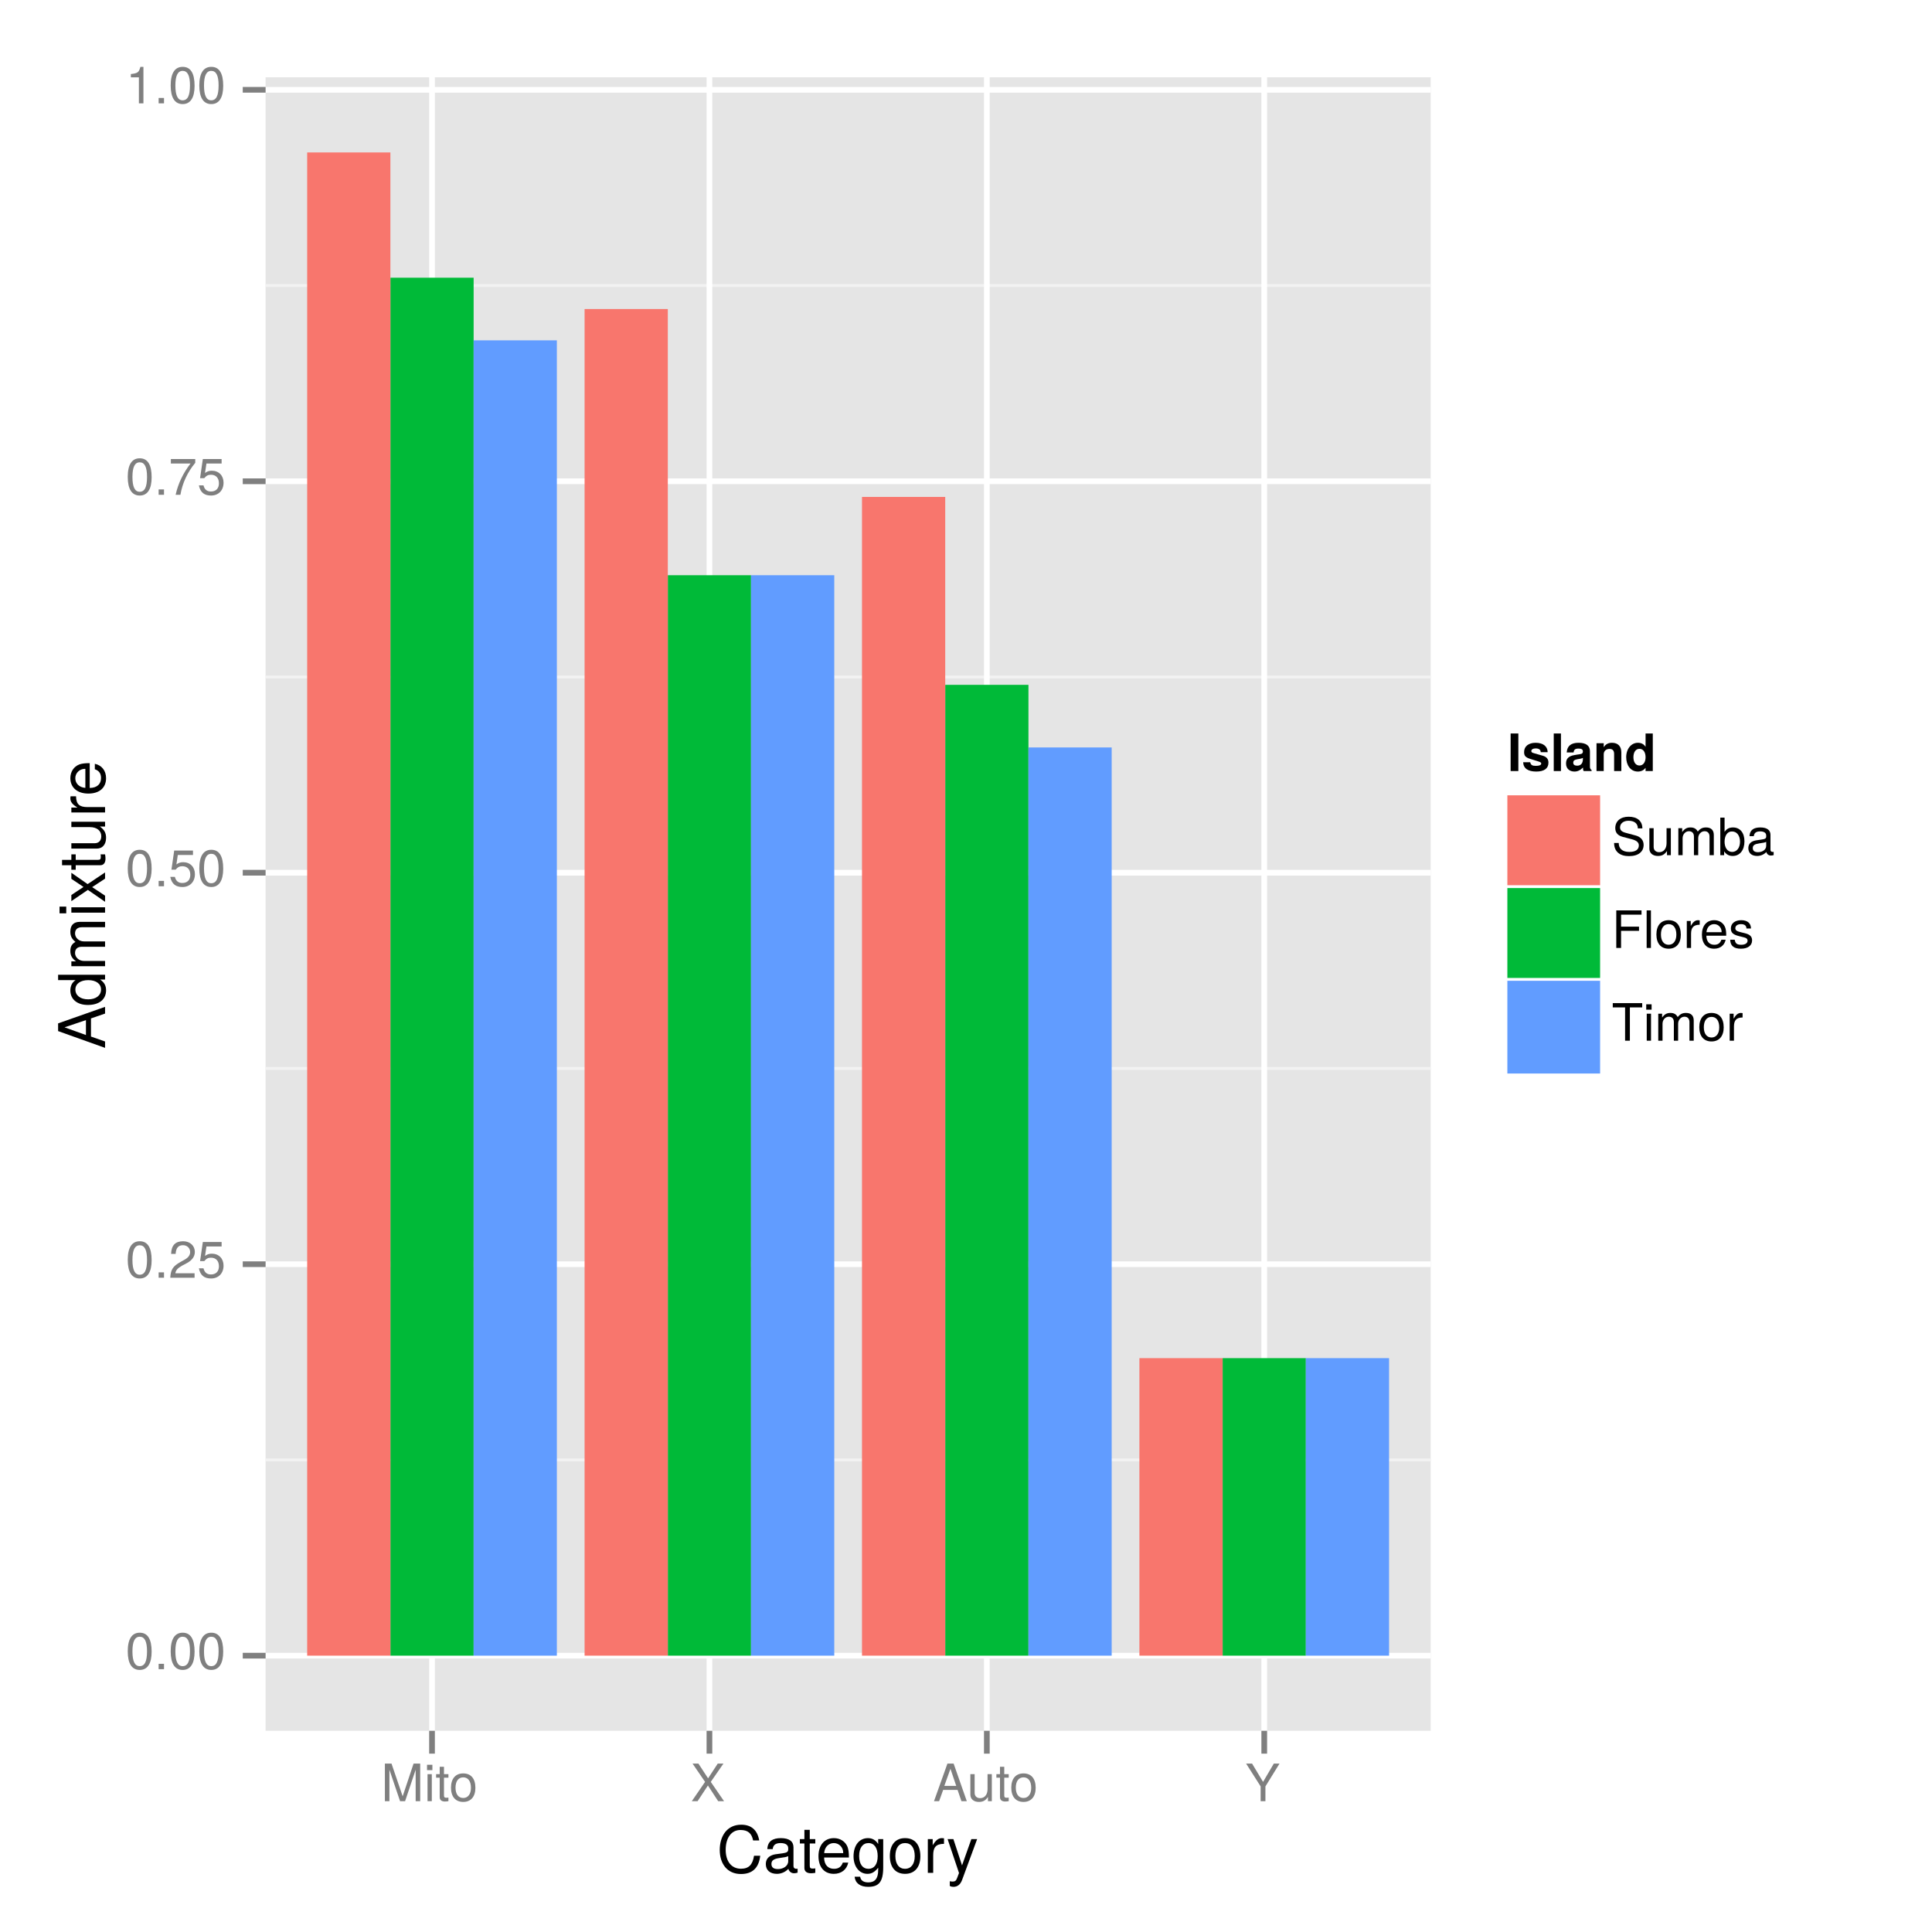 <?xml version="1.0" encoding="UTF-8"?>
<svg xmlns="http://www.w3.org/2000/svg" xmlns:xlink="http://www.w3.org/1999/xlink" width="360pt" height="360pt" viewBox="0 0 360 360" version="1.1">
<defs>
<g>
<symbol overflow="visible" id="glyph0-0">
<path style="stroke:none;" d=""/>
</symbol>
<symbol overflow="visible" id="glyph0-1">
<path style="stroke:none;" d="M 4.859 -3.266 C 4.859 -5.625 4.109 -6.797 2.641 -6.797 C 1.172 -6.797 0.406 -5.609 0.406 -3.328 C 0.406 -1.031 1.188 0.141 2.641 0.141 C 4.078 0.141 4.859 -1.031 4.859 -3.266 Z M 4 -3.344 C 4 -1.422 3.562 -0.562 2.625 -0.562 C 1.734 -0.562 1.281 -1.453 1.281 -3.312 C 1.281 -5.188 1.734 -6.047 2.641 -6.047 C 3.547 -6.047 4 -5.172 4 -3.344 Z M 4 -3.344 "/>
</symbol>
<symbol overflow="visible" id="glyph0-2">
<path style="stroke:none;" d="M 1.828 0 L 1.828 -1 L 0.828 -1 L 0.828 0 Z M 1.828 0 "/>
</symbol>
<symbol overflow="visible" id="glyph0-3">
<path style="stroke:none;" d="M 4.906 -4.812 C 4.906 -5.953 4.016 -6.797 2.719 -6.797 C 1.328 -6.797 0.531 -6.094 0.484 -4.438 L 1.328 -4.438 C 1.391 -5.578 1.859 -6.062 2.703 -6.062 C 3.469 -6.062 4.031 -5.516 4.031 -4.781 C 4.031 -4.25 3.719 -3.797 3.125 -3.438 L 2.234 -2.938 C 0.812 -2.141 0.406 -1.5 0.328 0 L 4.859 0 L 4.859 -0.828 L 1.281 -0.828 C 1.359 -1.391 1.672 -1.75 2.5 -2.234 L 3.469 -2.75 C 4.406 -3.266 4.906 -3.969 4.906 -4.812 Z M 4.906 -4.812 "/>
</symbol>
<symbol overflow="visible" id="glyph0-4">
<path style="stroke:none;" d="M 4.922 -2.25 C 4.922 -3.594 4.031 -4.484 2.719 -4.484 C 2.25 -4.484 1.859 -4.359 1.469 -4.062 L 1.734 -5.828 L 4.562 -5.828 L 4.562 -6.656 L 1.062 -6.656 L 0.547 -3.094 L 1.328 -3.094 C 1.719 -3.562 2.047 -3.734 2.578 -3.734 C 3.484 -3.734 4.062 -3.141 4.062 -2.141 C 4.062 -1.156 3.484 -0.609 2.578 -0.609 C 1.828 -0.609 1.375 -0.984 1.188 -1.75 L 0.328 -1.75 C 0.609 -0.391 1.375 0.141 2.594 0.141 C 3.969 0.141 4.922 -0.812 4.922 -2.25 Z M 4.922 -2.25 "/>
</symbol>
<symbol overflow="visible" id="glyph0-5">
<path style="stroke:none;" d="M 4.984 -5.953 L 4.984 -6.656 L 0.438 -6.656 L 0.438 -5.828 L 4.109 -5.828 C 2.766 -4.109 1.797 -2.125 1.328 0 L 2.219 0 C 2.594 -2.203 3.562 -4.25 4.984 -5.953 Z M 4.984 -5.953 "/>
</symbol>
<symbol overflow="visible" id="glyph0-6">
<path style="stroke:none;" d="M 3.328 0 L 3.328 -6.797 L 2.766 -6.797 C 2.469 -5.75 2.281 -5.609 0.984 -5.453 L 0.984 -4.844 L 2.484 -4.844 L 2.484 0 Z M 3.328 0 "/>
</symbol>
<symbol overflow="visible" id="glyph0-7">
<path style="stroke:none;" d="M 7.297 0 L 7.297 -7 L 6.062 -7 L 4.031 -0.906 L 1.953 -7 L 0.719 -7 L 0.719 0 L 1.562 0 L 1.562 -5.859 L 3.547 0 L 4.484 0 L 6.453 -5.859 L 6.453 0 Z M 7.297 0 "/>
</symbol>
<symbol overflow="visible" id="glyph0-8">
<path style="stroke:none;" d="M 1.469 0 L 1.469 -5.031 L 0.672 -5.031 L 0.672 0 Z M 1.578 -5.781 L 1.578 -6.781 L 0.578 -6.781 L 0.578 -5.781 Z M 1.578 -5.781 "/>
</symbol>
<symbol overflow="visible" id="glyph0-9">
<path style="stroke:none;" d="M 2.438 0 L 2.438 -0.672 C 2.328 -0.641 2.203 -0.641 2.047 -0.641 C 1.703 -0.641 1.609 -0.734 1.609 -1.078 L 1.609 -4.375 L 2.438 -4.375 L 2.438 -5.031 L 1.609 -5.031 L 1.609 -6.406 L 0.812 -6.406 L 0.812 -5.031 L 0.141 -5.031 L 0.141 -4.375 L 0.812 -4.375 L 0.812 -0.734 C 0.812 -0.219 1.156 0.062 1.781 0.062 C 1.969 0.062 2.172 0.047 2.438 0 Z M 2.438 0 "/>
</symbol>
<symbol overflow="visible" id="glyph0-10">
<path style="stroke:none;" d="M 4.891 -2.469 C 4.891 -4.219 4.062 -5.172 2.609 -5.172 C 1.203 -5.172 0.344 -4.203 0.344 -2.516 C 0.344 -0.828 1.188 0.141 2.625 0.141 C 4.031 0.141 4.891 -0.828 4.891 -2.469 Z M 4.062 -2.484 C 4.062 -1.312 3.5 -0.594 2.625 -0.594 C 1.734 -0.594 1.188 -1.297 1.188 -2.516 C 1.188 -3.719 1.734 -4.438 2.625 -4.438 C 3.516 -4.438 4.062 -3.734 4.062 -2.484 Z M 4.062 -2.484 "/>
</symbol>
<symbol overflow="visible" id="glyph0-11">
<path style="stroke:none;" d="M 6.219 0 L 3.75 -3.594 L 6.109 -7 L 5.047 -7 L 3.25 -4.25 L 1.453 -7 L 0.359 -7 L 2.688 -3.594 L 0.219 0 L 1.297 0 L 3.219 -2.922 L 5.125 0 Z M 6.219 0 "/>
</symbol>
<symbol overflow="visible" id="glyph0-12">
<path style="stroke:none;" d="M 6.266 0 L 3.812 -7 L 2.656 -7 L 0.156 0 L 1.109 0 L 1.859 -2.094 L 4.547 -2.094 L 5.266 0 Z M 4.297 -2.844 L 2.078 -2.844 L 3.219 -6.031 Z M 4.297 -2.844 "/>
</symbol>
<symbol overflow="visible" id="glyph0-13">
<path style="stroke:none;" d="M 4.625 0 L 4.625 -5.031 L 3.828 -5.031 L 3.828 -2.25 C 3.828 -1.234 3.297 -0.562 2.453 -0.562 C 1.828 -0.562 1.422 -0.938 1.422 -1.547 L 1.422 -5.031 L 0.625 -5.031 L 0.625 -1.234 C 0.625 -0.391 1.25 0.141 2.219 0.141 C 2.969 0.141 3.438 -0.109 3.906 -0.781 L 3.906 0 Z M 4.625 0 "/>
</symbol>
<symbol overflow="visible" id="glyph0-14">
<path style="stroke:none;" d="M 6.344 -7 L 5.281 -7 L 3.281 -3.594 L 1.234 -7 L 0.125 -7 L 2.828 -2.75 L 2.828 0 L 3.719 0 L 3.719 -2.75 Z M 6.344 -7 "/>
</symbol>
<symbol overflow="visible" id="glyph0-15">
<path style="stroke:none;" d="M 5.953 -1.922 C 5.953 -2.781 5.422 -3.422 4.469 -3.672 L 2.719 -4.141 C 1.875 -4.359 1.562 -4.641 1.562 -5.188 C 1.562 -5.891 2.188 -6.422 3.125 -6.422 C 4.234 -6.422 4.875 -5.906 4.875 -5 L 5.719 -5 C 5.719 -6.375 4.766 -7.172 3.156 -7.172 C 1.625 -7.172 0.672 -6.328 0.672 -5.062 C 0.672 -4.203 1.125 -3.672 2.047 -3.422 L 3.781 -2.969 C 4.656 -2.734 5.062 -2.375 5.062 -1.828 C 5.062 -1.062 4.484 -0.609 3.281 -0.609 C 1.953 -0.609 1.312 -1.281 1.312 -2.281 L 0.453 -2.281 C 0.453 -0.625 1.578 0.172 3.219 0.172 C 5 0.172 5.953 -0.672 5.953 -1.922 Z M 5.953 -1.922 "/>
</symbol>
<symbol overflow="visible" id="glyph0-16">
<path style="stroke:none;" d="M 7.297 0 L 7.297 -3.766 C 7.297 -4.672 6.797 -5.172 5.859 -5.172 C 5.188 -5.172 4.781 -4.969 4.312 -4.406 C 4.016 -4.938 3.609 -5.172 2.953 -5.172 C 2.281 -5.172 1.844 -4.922 1.406 -4.312 L 1.406 -5.031 L 0.688 -5.031 L 0.688 0 L 1.484 0 L 1.484 -3.156 C 1.484 -3.891 2 -4.469 2.656 -4.469 C 3.25 -4.469 3.594 -4.109 3.594 -3.469 L 3.594 0 L 4.391 0 L 4.391 -3.156 C 4.391 -3.891 4.922 -4.469 5.578 -4.469 C 6.156 -4.469 6.5 -4.094 6.5 -3.469 L 6.5 0 Z M 7.297 0 "/>
</symbol>
<symbol overflow="visible" id="glyph0-17">
<path style="stroke:none;" d="M 5.016 -2.578 C 5.016 -4.203 4.188 -5.172 2.875 -5.172 C 2.172 -5.172 1.688 -4.906 1.312 -4.344 L 1.312 -7 L 0.516 -7 L 0.516 0 L 1.234 0 L 1.234 -0.719 C 1.625 -0.141 2.125 0.141 2.828 0.141 C 4.156 0.141 5.016 -0.938 5.016 -2.578 Z M 4.188 -2.516 C 4.188 -1.375 3.594 -0.609 2.719 -0.609 C 1.875 -0.609 1.312 -1.375 1.312 -2.516 C 1.312 -3.688 1.875 -4.469 2.719 -4.422 C 3.609 -4.422 4.188 -3.641 4.188 -2.516 Z M 4.188 -2.516 "/>
</symbol>
<symbol overflow="visible" id="glyph0-18">
<path style="stroke:none;" d="M 5.125 -0.016 L 5.125 -0.625 C 5.047 -0.609 5.016 -0.609 4.953 -0.609 C 4.688 -0.609 4.531 -0.75 4.531 -1 L 4.531 -3.797 C 4.531 -4.688 3.875 -5.172 2.641 -5.172 C 1.422 -5.172 0.672 -4.703 0.625 -3.547 L 1.422 -3.547 C 1.5 -4.156 1.859 -4.438 2.609 -4.438 C 3.328 -4.438 3.734 -4.156 3.734 -3.688 L 3.734 -3.469 C 3.734 -3.141 3.531 -3 2.891 -2.922 C 1.766 -2.766 1.594 -2.734 1.281 -2.609 C 0.703 -2.375 0.406 -1.922 0.406 -1.312 C 0.406 -0.391 1.031 0.141 2.047 0.141 C 2.703 0.141 3.312 -0.125 3.766 -0.594 C 3.844 -0.219 4.188 0.062 4.578 0.062 C 4.75 0.062 4.875 0.047 5.125 -0.016 Z M 3.734 -1.734 C 3.734 -1.016 3 -0.562 2.219 -0.562 C 1.609 -0.562 1.234 -0.781 1.234 -1.328 C 1.234 -1.859 1.594 -2.078 2.453 -2.203 C 3.297 -2.328 3.469 -2.359 3.734 -2.484 Z M 3.734 -1.734 "/>
</symbol>
<symbol overflow="visible" id="glyph0-19">
<path style="stroke:none;" d="M 5.562 -6.203 L 5.562 -7 L 0.859 -7 L 0.859 0 L 1.75 0 L 1.75 -3.188 L 5.094 -3.188 L 5.094 -3.969 L 1.75 -3.969 L 1.75 -6.203 Z M 5.562 -6.203 "/>
</symbol>
<symbol overflow="visible" id="glyph0-20">
<path style="stroke:none;" d="M 1.453 0 L 1.453 -7 L 0.656 -7 L 0.656 0 Z M 1.453 0 "/>
</symbol>
<symbol overflow="visible" id="glyph0-21">
<path style="stroke:none;" d="M 3.078 -4.328 L 3.078 -5.141 C 2.938 -5.156 2.875 -5.172 2.766 -5.172 C 2.25 -5.172 1.859 -4.859 1.406 -4.109 L 1.406 -5.031 L 0.672 -5.031 L 0.672 0 L 1.469 0 L 1.469 -2.609 C 1.469 -3.734 1.844 -4.312 3.078 -4.328 Z M 3.078 -4.328 "/>
</symbol>
<symbol overflow="visible" id="glyph0-22">
<path style="stroke:none;" d="M 4.922 -2.281 C 4.922 -3.016 4.859 -3.469 4.719 -3.844 C 4.391 -4.672 3.625 -5.172 2.688 -5.172 C 1.281 -5.172 0.391 -4.141 0.391 -2.484 C 0.391 -0.828 1.25 0.141 2.672 0.141 C 3.812 0.141 4.609 -0.516 4.812 -1.531 L 4.016 -1.531 C 3.797 -0.859 3.344 -0.594 2.703 -0.594 C 1.859 -0.594 1.234 -1.125 1.219 -2.281 Z M 4.062 -3 C 4.062 -3 4.062 -2.953 4.062 -2.938 L 1.234 -2.938 C 1.312 -3.828 1.875 -4.438 2.672 -4.438 C 3.469 -4.438 4.062 -3.781 4.062 -3 Z M 4.062 -3 "/>
</symbol>
<symbol overflow="visible" id="glyph0-23">
<path style="stroke:none;" d="M 4.406 -1.406 C 4.406 -2.156 3.984 -2.531 2.984 -2.766 L 2.219 -2.953 C 1.562 -3.109 1.281 -3.312 1.281 -3.672 C 1.281 -4.141 1.703 -4.438 2.344 -4.438 C 3 -4.438 3.344 -4.156 3.359 -3.625 L 4.203 -3.625 C 4.188 -4.609 3.547 -5.172 2.375 -5.172 C 1.203 -5.172 0.453 -4.562 0.453 -3.641 C 0.453 -2.844 0.859 -2.469 2.047 -2.188 L 2.797 -2 C 3.344 -1.875 3.562 -1.703 3.562 -1.344 C 3.562 -0.875 3.094 -0.594 2.391 -0.594 C 1.672 -0.594 1.281 -0.766 1.172 -1.531 L 0.328 -1.531 C 0.359 -0.375 1.016 0.141 2.328 0.141 C 3.594 0.141 4.406 -0.438 4.406 -1.406 Z M 4.406 -1.406 "/>
</symbol>
<symbol overflow="visible" id="glyph0-24">
<path style="stroke:none;" d="M 5.688 -6.203 L 5.688 -7 L 0.203 -7 L 0.203 -6.203 L 2.5 -6.203 L 2.5 0 L 3.391 0 L 3.391 -6.203 Z M 5.688 -6.203 "/>
</symbol>
<symbol overflow="visible" id="glyph1-0">
<path style="stroke:none;" d=""/>
</symbol>
<symbol overflow="visible" id="glyph1-1">
<path style="stroke:none;" d="M 8.125 -3.188 L 6.969 -3.188 C 6.703 -1.531 6.016 -0.766 4.531 -0.766 C 2.797 -0.766 1.688 -2.094 1.688 -4.281 C 1.688 -6.531 2.75 -7.984 4.438 -7.984 C 5.812 -7.984 6.531 -7.375 6.797 -6.031 L 7.938 -6.031 C 7.594 -7.953 6.484 -8.969 4.578 -8.969 C 1.922 -8.969 0.578 -6.828 0.578 -4.266 C 0.578 -1.719 1.953 0.219 4.531 0.219 C 6.656 0.219 7.859 -0.906 8.125 -3.188 Z M 8.125 -3.188 "/>
</symbol>
<symbol overflow="visible" id="glyph1-2">
<path style="stroke:none;" d="M 6.422 -0.031 L 6.422 -0.781 C 6.312 -0.75 6.266 -0.75 6.203 -0.75 C 5.859 -0.75 5.656 -0.938 5.656 -1.25 L 5.656 -4.75 C 5.656 -5.875 4.844 -6.469 3.297 -6.469 C 1.781 -6.469 0.844 -5.875 0.781 -4.422 L 1.781 -4.422 C 1.875 -5.203 2.328 -5.547 3.266 -5.547 C 4.156 -5.547 4.672 -5.203 4.672 -4.609 L 4.672 -4.344 C 4.672 -3.922 4.422 -3.75 3.625 -3.641 C 2.203 -3.469 1.984 -3.422 1.609 -3.266 C 0.875 -2.969 0.5 -2.406 0.5 -1.625 C 0.5 -0.484 1.297 0.188 2.562 0.188 C 3.375 0.188 4.156 -0.156 4.703 -0.75 C 4.812 -0.266 5.25 0.078 5.734 0.078 C 5.938 0.078 6.094 0.062 6.422 -0.031 Z M 4.672 -2.172 C 4.672 -1.266 3.75 -0.703 2.781 -0.703 C 2 -0.703 1.547 -0.969 1.547 -1.656 C 1.547 -2.312 1.984 -2.609 3.062 -2.766 C 4.109 -2.906 4.328 -2.953 4.672 -3.109 Z M 4.672 -2.172 "/>
</symbol>
<symbol overflow="visible" id="glyph1-3">
<path style="stroke:none;" d="M 3.047 0 L 3.047 -0.844 C 2.922 -0.797 2.766 -0.797 2.562 -0.797 C 2.141 -0.797 2.016 -0.906 2.016 -1.359 L 2.016 -5.469 L 3.047 -5.469 L 3.047 -6.281 L 2.016 -6.281 L 2.016 -8.016 L 1.016 -8.016 L 1.016 -6.281 L 0.172 -6.281 L 0.172 -5.469 L 1.016 -5.469 L 1.016 -0.906 C 1.016 -0.281 1.453 0.078 2.234 0.078 C 2.469 0.078 2.719 0.062 3.047 0 Z M 3.047 0 "/>
</symbol>
<symbol overflow="visible" id="glyph1-4">
<path style="stroke:none;" d="M 6.156 -2.859 C 6.156 -3.766 6.078 -4.344 5.906 -4.812 C 5.5 -5.844 4.531 -6.469 3.359 -6.469 C 1.609 -6.469 0.484 -5.172 0.484 -3.109 C 0.484 -1.047 1.578 0.188 3.344 0.188 C 4.781 0.188 5.766 -0.641 6.031 -1.906 L 5.016 -1.906 C 4.734 -1.078 4.172 -0.75 3.375 -0.75 C 2.328 -0.75 1.547 -1.422 1.531 -2.859 Z M 5.094 -3.75 C 5.094 -3.75 5.094 -3.703 5.078 -3.672 L 1.547 -3.672 C 1.625 -4.781 2.344 -5.547 3.344 -5.547 C 4.328 -5.547 5.094 -4.734 5.094 -3.75 Z M 5.094 -3.75 "/>
</symbol>
<symbol overflow="visible" id="glyph1-5">
<path style="stroke:none;" d="M 5.875 -1.031 L 5.875 -6.281 L 4.938 -6.281 L 4.938 -5.375 C 4.438 -6.125 3.828 -6.469 3.031 -6.469 C 1.422 -6.469 0.344 -5.125 0.344 -3.078 C 0.344 -1.109 1.469 0.188 2.938 0.188 C 3.734 0.188 4.281 -0.156 4.938 -0.953 L 4.938 -0.531 C 4.938 1.141 4.266 1.781 3.094 1.781 C 2.297 1.781 1.688 1.484 1.578 0.719 L 0.547 0.719 C 0.656 1.906 1.578 2.609 3.062 2.609 C 5.031 2.609 5.875 1.734 5.875 -1.031 Z M 4.844 -3.109 C 4.844 -1.609 4.203 -0.75 3.141 -0.75 C 2.047 -0.75 1.391 -1.625 1.391 -3.141 C 1.391 -4.656 2.062 -5.547 3.125 -5.547 C 4.219 -5.547 4.844 -4.625 4.844 -3.109 Z M 4.844 -3.109 "/>
</symbol>
<symbol overflow="visible" id="glyph1-6">
<path style="stroke:none;" d="M 6.125 -3.094 C 6.125 -5.266 5.078 -6.469 3.266 -6.469 C 1.5 -6.469 0.438 -5.25 0.438 -3.141 C 0.438 -1.031 1.484 0.188 3.281 0.188 C 5.047 0.188 6.125 -1.031 6.125 -3.094 Z M 5.078 -3.109 C 5.078 -1.625 4.375 -0.75 3.281 -0.75 C 2.156 -0.75 1.469 -1.625 1.469 -3.141 C 1.469 -4.656 2.156 -5.547 3.281 -5.547 C 4.406 -5.547 5.078 -4.672 5.078 -3.109 Z M 5.078 -3.109 "/>
</symbol>
<symbol overflow="visible" id="glyph1-7">
<path style="stroke:none;" d="M 3.859 -5.406 L 3.859 -6.438 C 3.688 -6.453 3.594 -6.469 3.469 -6.469 C 2.812 -6.469 2.328 -6.078 1.75 -5.141 L 1.75 -6.281 L 0.844 -6.281 L 0.844 0 L 1.844 0 L 1.844 -3.266 C 1.844 -4.688 2.297 -5.391 3.859 -5.406 Z M 3.859 -5.406 "/>
</symbol>
<symbol overflow="visible" id="glyph1-8">
<path style="stroke:none;" d="M 5.734 -6.281 L 4.656 -6.281 L 2.922 -1.391 L 1.312 -6.281 L 0.234 -6.281 L 2.359 0.031 L 1.984 1.016 C 1.812 1.469 1.609 1.625 1.172 1.625 C 1.031 1.625 0.859 1.609 0.641 1.562 L 0.641 2.453 C 0.859 2.562 1.062 2.609 1.312 2.609 C 2.031 2.609 2.609 2.219 2.938 1.312 Z M 5.734 -6.281 "/>
</symbol>
<symbol overflow="visible" id="glyph2-0">
<path style="stroke:none;" d=""/>
</symbol>
<symbol overflow="visible" id="glyph2-1">
<path style="stroke:none;" d="M 0 -7.844 L -8.75 -4.766 L -8.75 -3.328 L 0 -0.203 L 0 -1.391 L -2.625 -2.312 L -2.625 -5.688 L 0 -6.594 Z M -3.562 -5.375 L -3.562 -2.594 L -7.547 -4.031 Z M -3.562 -5.375 "/>
</symbol>
<symbol overflow="visible" id="glyph2-2">
<path style="stroke:none;" d="M 0 -5.938 L -8.75 -5.938 L -8.75 -4.938 L -5.5 -4.938 C -6.125 -4.531 -6.469 -3.859 -6.469 -3.016 C -6.469 -1.375 -5.203 -0.312 -3.203 -0.312 C -1.078 -0.312 0.188 -1.359 0.188 -3.047 C 0.188 -3.906 -0.141 -4.516 -0.922 -5.047 L 0 -5.047 Z M -3.125 -4.938 C -1.672 -4.938 -0.75 -4.25 -0.75 -3.188 C -0.75 -2.094 -1.688 -1.359 -3.141 -1.359 C -4.609 -1.359 -5.531 -2.094 -5.531 -3.188 C -5.531 -4.266 -4.578 -4.938 -3.125 -4.938 Z M -3.125 -4.938 "/>
</symbol>
<symbol overflow="visible" id="glyph2-3">
<path style="stroke:none;" d="M 0 -9.125 L -4.719 -9.125 C -5.844 -9.125 -6.469 -8.5 -6.469 -7.312 C -6.469 -6.484 -6.219 -5.969 -5.516 -5.391 C -6.188 -5.016 -6.469 -4.516 -6.469 -3.703 C -6.469 -2.859 -6.156 -2.297 -5.406 -1.766 L -6.281 -1.766 L -6.281 -0.859 L 0 -0.859 L 0 -1.844 L -3.953 -1.844 C -4.859 -1.844 -5.594 -2.516 -5.594 -3.328 C -5.594 -4.062 -5.141 -4.484 -4.328 -4.484 L 0 -4.484 L 0 -5.484 L -3.953 -5.484 C -4.859 -5.484 -5.594 -6.156 -5.594 -6.969 C -5.594 -7.703 -5.125 -8.125 -4.328 -8.125 L 0 -8.125 Z M 0 -9.125 "/>
</symbol>
<symbol overflow="visible" id="glyph2-4">
<path style="stroke:none;" d="M 0 -1.844 L -6.281 -1.844 L -6.281 -0.844 L 0 -0.844 Z M -7.234 -1.969 L -8.484 -1.969 L -8.484 -0.719 L -7.234 -0.719 Z M -7.234 -1.969 "/>
</symbol>
<symbol overflow="visible" id="glyph2-5">
<path style="stroke:none;" d="M 0 -5.672 L -3.25 -3.5 L -6.281 -5.609 L -6.281 -4.484 L -4.016 -2.969 L -6.281 -1.469 L -6.281 -0.328 L -3.203 -2.422 L 0 -0.203 L 0 -1.344 L -2.406 -2.938 L 0 -4.516 Z M 0 -5.672 "/>
</symbol>
<symbol overflow="visible" id="glyph2-6">
<path style="stroke:none;" d="M 0 -3.047 L -0.844 -3.047 C -0.797 -2.922 -0.797 -2.766 -0.797 -2.562 C -0.797 -2.141 -0.906 -2.016 -1.359 -2.016 L -5.469 -2.016 L -5.469 -3.047 L -6.281 -3.047 L -6.281 -2.016 L -8.016 -2.016 L -8.016 -1.016 L -6.281 -1.016 L -6.281 -0.172 L -5.469 -0.172 L -5.469 -1.016 L -0.906 -1.016 C -0.281 -1.016 0.078 -1.453 0.078 -2.234 C 0.078 -2.469 0.062 -2.719 0 -3.047 Z M 0 -3.047 "/>
</symbol>
<symbol overflow="visible" id="glyph2-7">
<path style="stroke:none;" d="M 0 -5.781 L -6.281 -5.781 L -6.281 -4.781 L -2.812 -4.781 C -1.531 -4.781 -0.703 -4.109 -0.703 -3.078 C -0.703 -2.281 -1.172 -1.781 -1.938 -1.781 L -6.281 -1.781 L -6.281 -0.781 L -1.531 -0.781 C -0.484 -0.781 0.188 -1.562 0.188 -2.781 C 0.188 -3.703 -0.141 -4.297 -0.969 -4.891 L 0 -4.891 Z M 0 -5.781 "/>
</symbol>
<symbol overflow="visible" id="glyph2-8">
<path style="stroke:none;" d="M -5.406 -3.859 L -6.438 -3.859 C -6.453 -3.688 -6.469 -3.594 -6.469 -3.469 C -6.469 -2.812 -6.078 -2.328 -5.141 -1.75 L -6.281 -1.75 L -6.281 -0.844 L 0 -0.844 L 0 -1.844 L -3.266 -1.844 C -4.688 -1.844 -5.391 -2.297 -5.406 -3.859 Z M -5.406 -3.859 "/>
</symbol>
<symbol overflow="visible" id="glyph2-9">
<path style="stroke:none;" d="M -2.859 -6.156 C -3.766 -6.156 -4.344 -6.078 -4.812 -5.906 C -5.844 -5.5 -6.469 -4.531 -6.469 -3.359 C -6.469 -1.609 -5.172 -0.484 -3.109 -0.484 C -1.047 -0.484 0.188 -1.578 0.188 -3.344 C 0.188 -4.781 -0.641 -5.766 -1.906 -6.031 L -1.906 -5.016 C -1.078 -4.734 -0.75 -4.172 -0.75 -3.375 C -0.75 -2.328 -1.422 -1.547 -2.859 -1.531 Z M -3.75 -5.094 C -3.75 -5.094 -3.703 -5.094 -3.672 -5.078 L -3.672 -1.547 C -4.781 -1.625 -5.547 -2.344 -5.547 -3.344 C -5.547 -4.328 -4.734 -5.094 -3.75 -5.094 Z M -3.75 -5.094 "/>
</symbol>
<symbol overflow="visible" id="glyph3-0">
<path style="stroke:none;" d=""/>
</symbol>
<symbol overflow="visible" id="glyph3-1">
<path style="stroke:none;" d="M 2.047 0 L 2.047 -7 L 0.609 -7 L 0.609 0 Z M 2.047 0 "/>
</symbol>
<symbol overflow="visible" id="glyph3-2">
<path style="stroke:none;" d="M 4.984 -1.531 L 4.984 -1.609 C 4.984 -2.203 4.656 -2.641 3.969 -2.844 L 2.281 -3.328 C 1.906 -3.438 1.797 -3.516 1.797 -3.734 C 1.797 -4.016 2.109 -4.219 2.578 -4.219 C 3.219 -4.219 3.547 -3.984 3.547 -3.516 L 4.844 -3.516 C 4.828 -4.609 3.984 -5.266 2.594 -5.266 C 1.281 -5.266 0.453 -4.609 0.453 -3.547 C 0.453 -2.906 0.641 -2.562 1.594 -2.266 L 3.188 -1.766 C 3.531 -1.656 3.641 -1.547 3.641 -1.406 C 3.641 -1.094 3.266 -0.969 2.641 -0.969 C 2.031 -0.969 1.703 -1.078 1.594 -1.641 L 0.281 -1.641 C 0.312 -0.516 1.156 0.094 2.719 0.094 C 4.188 0.094 4.984 -0.484 4.984 -1.531 Z M 4.984 -1.531 "/>
</symbol>
<symbol overflow="visible" id="glyph3-3">
<path style="stroke:none;" d="M 1.984 0 L 1.984 -7 L 0.641 -7 L 0.641 0 Z M 1.984 0 "/>
</symbol>
<symbol overflow="visible" id="glyph3-4">
<path style="stroke:none;" d="M 5.031 0 L 5.031 -0.156 C 4.781 -0.391 4.719 -0.531 4.719 -0.797 L 4.719 -3.672 C 4.719 -4.734 4 -5.266 2.594 -5.266 C 1.203 -5.266 0.469 -4.672 0.391 -3.469 L 1.672 -3.469 C 1.75 -4.016 1.969 -4.188 2.625 -4.188 C 3.141 -4.188 3.406 -4.016 3.406 -3.672 C 3.406 -3.125 3 -3.172 2.328 -3.062 L 1.797 -2.969 C 0.766 -2.781 0.266 -2.344 0.266 -1.406 C 0.266 -0.391 0.984 0.094 1.844 0.094 C 2.422 0.094 2.938 -0.156 3.422 -0.656 C 3.422 -0.391 3.438 -0.156 3.562 0 Z M 3.406 -2.219 C 3.406 -1.438 3.016 -1 2.344 -1 C 1.891 -1 1.609 -1.172 1.609 -1.547 C 1.609 -1.953 1.828 -2.094 2.375 -2.203 L 2.844 -2.281 C 3.188 -2.344 3.25 -2.375 3.406 -2.453 Z M 3.406 -2.219 "/>
</symbol>
<symbol overflow="visible" id="glyph3-5">
<path style="stroke:none;" d="M 5.234 0 L 5.234 -3.469 C 5.234 -4.609 4.609 -5.266 3.5 -5.266 C 2.797 -5.266 2.328 -5.016 1.953 -4.438 L 1.953 -5.188 L 0.609 -5.188 L 0.609 0 L 1.953 0 L 1.953 -3.109 C 1.953 -3.719 2.375 -4.125 3.031 -4.125 C 3.609 -4.125 3.891 -3.812 3.891 -3.188 L 3.891 0 Z M 5.234 0 "/>
</symbol>
<symbol overflow="visible" id="glyph3-6">
<path style="stroke:none;" d="M 5.234 0 L 5.234 -7 L 3.891 -7 L 3.891 -4.516 C 3.547 -5.031 3.094 -5.266 2.453 -5.266 C 1.219 -5.266 0.281 -4.141 0.281 -2.578 C 0.281 -1.109 1.078 0.094 2.453 0.094 C 3.094 0.094 3.547 -0.156 3.891 -0.594 L 3.891 0 Z M 3.891 -2.562 C 3.891 -1.625 3.422 -1.031 2.75 -1.031 C 2.078 -1.031 1.625 -1.625 1.625 -2.578 C 1.625 -3.547 2.078 -4.141 2.75 -4.141 C 3.438 -4.141 3.891 -3.547 3.891 -2.562 Z M 3.891 -2.562 "/>
</symbol>
</g>
<clipPath id="clip1">
  <path d="M 49.488 14.398 L 267 14.398 L 267 323 L 49.488 323 Z M 49.488 14.398 "/>
</clipPath>
<clipPath id="clip2">
  <path d="M 49.488 271 L 267 271 L 267 273 L 49.488 273 Z M 49.488 271 "/>
</clipPath>
<clipPath id="clip3">
  <path d="M 49.488 198 L 267 198 L 267 200 L 49.488 200 Z M 49.488 198 "/>
</clipPath>
<clipPath id="clip4">
  <path d="M 49.488 125 L 267 125 L 267 127 L 49.488 127 Z M 49.488 125 "/>
</clipPath>
<clipPath id="clip5">
  <path d="M 49.488 52 L 267 52 L 267 54 L 49.488 54 Z M 49.488 52 "/>
</clipPath>
<clipPath id="clip6">
  <path d="M 49.488 307 L 267.59 307 L 267.59 310 L 49.488 310 Z M 49.488 307 "/>
</clipPath>
<clipPath id="clip7">
  <path d="M 49.488 235 L 267.59 235 L 267.59 237 L 49.488 237 Z M 49.488 235 "/>
</clipPath>
<clipPath id="clip8">
  <path d="M 49.488 162 L 267.59 162 L 267.59 164 L 49.488 164 Z M 49.488 162 "/>
</clipPath>
<clipPath id="clip9">
  <path d="M 49.488 89 L 267.59 89 L 267.59 91 L 49.488 91 Z M 49.488 89 "/>
</clipPath>
<clipPath id="clip10">
  <path d="M 49.488 16 L 267.59 16 L 267.59 18 L 49.488 18 Z M 49.488 16 "/>
</clipPath>
<clipPath id="clip11">
  <path d="M 79 14.398 L 82 14.398 L 82 323.512 L 79 323.512 Z M 79 14.398 "/>
</clipPath>
<clipPath id="clip12">
  <path d="M 131 14.398 L 133 14.398 L 133 323.512 L 131 323.512 Z M 131 14.398 "/>
</clipPath>
<clipPath id="clip13">
  <path d="M 183 14.398 L 185 14.398 L 185 323.512 L 183 323.512 Z M 183 14.398 "/>
</clipPath>
<clipPath id="clip14">
  <path d="M 235 14.398 L 237 14.398 L 237 323.512 L 235 323.512 Z M 235 14.398 "/>
</clipPath>
</defs>
<g id="surface16">
<rect x="0" y="0" width="360" height="360" style="fill:rgb(100%,100%,100%);fill-opacity:1;stroke:none;"/>
<rect x="0" y="0" width="360" height="360" style="fill:rgb(100%,100%,100%);fill-opacity:1;stroke:none;"/>
<path style="fill:none;stroke-width:1.063;stroke-linecap:round;stroke-linejoin:round;stroke:rgb(100%,100%,100%);stroke-opacity:1;stroke-miterlimit:10;" d="M 0 360 L 360 360 L 360 0 L 0 0 Z M 0 360 "/>
<g clip-path="url(#clip1)" clip-rule="nonzero">
<path style=" stroke:none;fill-rule:nonzero;fill:rgb(89.804%,89.804%,89.804%);fill-opacity:1;" d="M 49.488 322.512 L 266.59 322.512 L 266.59 14.398 L 49.488 14.398 Z M 49.488 322.512 "/>
</g>
<g clip-path="url(#clip2)" clip-rule="nonzero">
<path style="fill:none;stroke-width:0.531;stroke-linecap:butt;stroke-linejoin:round;stroke:rgb(94.902%,94.902%,94.902%);stroke-opacity:1;stroke-miterlimit:10;" d="M 49.488 272.035 L 266.586 272.035 "/>
</g>
<g clip-path="url(#clip3)" clip-rule="nonzero">
<path style="fill:none;stroke-width:0.531;stroke-linecap:butt;stroke-linejoin:round;stroke:rgb(94.902%,94.902%,94.902%);stroke-opacity:1;stroke-miterlimit:10;" d="M 49.488 199.094 L 266.586 199.094 "/>
</g>
<g clip-path="url(#clip4)" clip-rule="nonzero">
<path style="fill:none;stroke-width:0.531;stroke-linecap:butt;stroke-linejoin:round;stroke:rgb(94.902%,94.902%,94.902%);stroke-opacity:1;stroke-miterlimit:10;" d="M 49.488 126.148 L 266.586 126.148 "/>
</g>
<g clip-path="url(#clip5)" clip-rule="nonzero">
<path style="fill:none;stroke-width:0.531;stroke-linecap:butt;stroke-linejoin:round;stroke:rgb(94.902%,94.902%,94.902%);stroke-opacity:1;stroke-miterlimit:10;" d="M 49.488 53.207 L 266.586 53.207 "/>
</g>
<g clip-path="url(#clip6)" clip-rule="nonzero">
<path style="fill:none;stroke-width:1.063;stroke-linecap:butt;stroke-linejoin:round;stroke:rgb(100%,100%,100%);stroke-opacity:1;stroke-miterlimit:10;" d="M 49.488 308.508 L 266.586 308.508 "/>
</g>
<g clip-path="url(#clip7)" clip-rule="nonzero">
<path style="fill:none;stroke-width:1.063;stroke-linecap:butt;stroke-linejoin:round;stroke:rgb(100%,100%,100%);stroke-opacity:1;stroke-miterlimit:10;" d="M 49.488 235.566 L 266.586 235.566 "/>
</g>
<g clip-path="url(#clip8)" clip-rule="nonzero">
<path style="fill:none;stroke-width:1.063;stroke-linecap:butt;stroke-linejoin:round;stroke:rgb(100%,100%,100%);stroke-opacity:1;stroke-miterlimit:10;" d="M 49.488 162.621 L 266.586 162.621 "/>
</g>
<g clip-path="url(#clip9)" clip-rule="nonzero">
<path style="fill:none;stroke-width:1.063;stroke-linecap:butt;stroke-linejoin:round;stroke:rgb(100%,100%,100%);stroke-opacity:1;stroke-miterlimit:10;" d="M 49.488 89.676 L 266.586 89.676 "/>
</g>
<g clip-path="url(#clip10)" clip-rule="nonzero">
<path style="fill:none;stroke-width:1.063;stroke-linecap:butt;stroke-linejoin:round;stroke:rgb(100%,100%,100%);stroke-opacity:1;stroke-miterlimit:10;" d="M 49.488 16.734 L 266.586 16.734 "/>
</g>
<g clip-path="url(#clip11)" clip-rule="nonzero">
<path style="fill:none;stroke-width:1.063;stroke-linecap:butt;stroke-linejoin:round;stroke:rgb(100%,100%,100%);stroke-opacity:1;stroke-miterlimit:10;" d="M 80.5 322.512 L 80.5 14.398 "/>
</g>
<g clip-path="url(#clip12)" clip-rule="nonzero">
<path style="fill:none;stroke-width:1.063;stroke-linecap:butt;stroke-linejoin:round;stroke:rgb(100%,100%,100%);stroke-opacity:1;stroke-miterlimit:10;" d="M 132.191 322.512 L 132.191 14.398 "/>
</g>
<g clip-path="url(#clip13)" clip-rule="nonzero">
<path style="fill:none;stroke-width:1.063;stroke-linecap:butt;stroke-linejoin:round;stroke:rgb(100%,100%,100%);stroke-opacity:1;stroke-miterlimit:10;" d="M 183.883 322.512 L 183.883 14.398 "/>
</g>
<g clip-path="url(#clip14)" clip-rule="nonzero">
<path style="fill:none;stroke-width:1.063;stroke-linecap:butt;stroke-linejoin:round;stroke:rgb(100%,100%,100%);stroke-opacity:1;stroke-miterlimit:10;" d="M 235.574 322.512 L 235.574 14.398 "/>
</g>
<path style=" stroke:none;fill-rule:nonzero;fill:rgb(0%,72.941%,21.961%);fill-opacity:1;" d="M 72.746 308.508 L 88.254 308.508 L 88.254 51.746 L 72.746 51.746 Z M 72.746 308.508 "/>
<path style=" stroke:none;fill-rule:nonzero;fill:rgb(97.255%,46.275%,42.745%);fill-opacity:1;" d="M 57.238 308.508 L 72.746 308.508 L 72.746 28.406 L 57.238 28.406 Z M 57.238 308.508 "/>
<path style=" stroke:none;fill-rule:nonzero;fill:rgb(38.039%,61.176%,100%);fill-opacity:1;" d="M 88.254 308.508 L 103.762 308.508 L 103.762 63.418 L 88.254 63.418 Z M 88.254 308.508 "/>
<path style=" stroke:none;fill-rule:nonzero;fill:rgb(0%,72.941%,21.961%);fill-opacity:1;" d="M 124.438 308.508 L 139.945 308.508 L 139.945 107.184 L 124.438 107.184 Z M 124.438 308.508 "/>
<path style=" stroke:none;fill-rule:nonzero;fill:rgb(97.255%,46.275%,42.745%);fill-opacity:1;" d="M 108.93 308.508 L 124.438 308.508 L 124.438 57.582 L 108.93 57.582 Z M 108.93 308.508 "/>
<path style=" stroke:none;fill-rule:nonzero;fill:rgb(38.039%,61.176%,100%);fill-opacity:1;" d="M 139.945 308.508 L 155.453 308.508 L 155.453 107.184 L 139.945 107.184 Z M 139.945 308.508 "/>
<path style=" stroke:none;fill-rule:nonzero;fill:rgb(0%,72.941%,21.961%);fill-opacity:1;" d="M 176.129 308.508 L 191.637 308.508 L 191.637 127.609 L 176.129 127.609 Z M 176.129 308.508 "/>
<path style=" stroke:none;fill-rule:nonzero;fill:rgb(97.255%,46.275%,42.745%);fill-opacity:1;" d="M 160.621 308.508 L 176.129 308.508 L 176.129 92.594 L 160.621 92.594 Z M 160.621 308.508 "/>
<path style=" stroke:none;fill-rule:nonzero;fill:rgb(38.039%,61.176%,100%);fill-opacity:1;" d="M 191.637 308.508 L 207.145 308.508 L 207.145 139.277 L 191.637 139.277 Z M 191.637 308.508 "/>
<path style=" stroke:none;fill-rule:nonzero;fill:rgb(0%,72.941%,21.961%);fill-opacity:1;" d="M 227.82 308.508 L 243.328 308.508 L 243.328 253.07 L 227.82 253.07 Z M 227.82 308.508 "/>
<path style=" stroke:none;fill-rule:nonzero;fill:rgb(97.255%,46.275%,42.745%);fill-opacity:1;" d="M 212.312 308.508 L 227.82 308.508 L 227.82 253.07 L 212.312 253.07 Z M 212.312 308.508 "/>
<path style=" stroke:none;fill-rule:nonzero;fill:rgb(38.039%,61.176%,100%);fill-opacity:1;" d="M 243.324 308.508 L 258.832 308.508 L 258.832 253.07 L 243.324 253.07 Z M 243.324 308.508 "/>
<g style="fill:rgb(49.804%,49.804%,49.804%);fill-opacity:1;">
  <use xlink:href="#glyph0-1" x="23.398" y="311.027"/>
  <use xlink:href="#glyph0-2" x="28.732" y="311.027"/>
  <use xlink:href="#glyph0-1" x="31.399" y="311.027"/>
  <use xlink:href="#glyph0-1" x="36.733" y="311.027"/>
</g>
<g style="fill:rgb(49.804%,49.804%,49.804%);fill-opacity:1;">
  <use xlink:href="#glyph0-1" x="23.398" y="238.086"/>
  <use xlink:href="#glyph0-2" x="28.732" y="238.086"/>
  <use xlink:href="#glyph0-3" x="31.399" y="238.086"/>
  <use xlink:href="#glyph0-4" x="36.733" y="238.086"/>
</g>
<g style="fill:rgb(49.804%,49.804%,49.804%);fill-opacity:1;">
  <use xlink:href="#glyph0-1" x="23.398" y="165.141"/>
  <use xlink:href="#glyph0-2" x="28.732" y="165.141"/>
  <use xlink:href="#glyph0-4" x="31.399" y="165.141"/>
  <use xlink:href="#glyph0-1" x="36.733" y="165.141"/>
</g>
<g style="fill:rgb(49.804%,49.804%,49.804%);fill-opacity:1;">
  <use xlink:href="#glyph0-1" x="23.398" y="92.195"/>
  <use xlink:href="#glyph0-2" x="28.732" y="92.195"/>
  <use xlink:href="#glyph0-5" x="31.399" y="92.195"/>
  <use xlink:href="#glyph0-4" x="36.733" y="92.195"/>
</g>
<g style="fill:rgb(49.804%,49.804%,49.804%);fill-opacity:1;">
  <use xlink:href="#glyph0-6" x="23.398" y="19.254"/>
  <use xlink:href="#glyph0-2" x="28.732" y="19.254"/>
  <use xlink:href="#glyph0-1" x="31.399" y="19.254"/>
  <use xlink:href="#glyph0-1" x="36.733" y="19.254"/>
</g>
<path style="fill:none;stroke-width:1.063;stroke-linecap:butt;stroke-linejoin:round;stroke:rgb(49.804%,49.804%,49.804%);stroke-opacity:1;stroke-miterlimit:10;" d="M 45.234 308.508 L 49.488 308.508 "/>
<path style="fill:none;stroke-width:1.063;stroke-linecap:butt;stroke-linejoin:round;stroke:rgb(49.804%,49.804%,49.804%);stroke-opacity:1;stroke-miterlimit:10;" d="M 45.234 235.566 L 49.488 235.566 "/>
<path style="fill:none;stroke-width:1.063;stroke-linecap:butt;stroke-linejoin:round;stroke:rgb(49.804%,49.804%,49.804%);stroke-opacity:1;stroke-miterlimit:10;" d="M 45.234 162.621 L 49.488 162.621 "/>
<path style="fill:none;stroke-width:1.063;stroke-linecap:butt;stroke-linejoin:round;stroke:rgb(49.804%,49.804%,49.804%);stroke-opacity:1;stroke-miterlimit:10;" d="M 45.234 89.676 L 49.488 89.676 "/>
<path style="fill:none;stroke-width:1.063;stroke-linecap:butt;stroke-linejoin:round;stroke:rgb(49.804%,49.804%,49.804%);stroke-opacity:1;stroke-miterlimit:10;" d="M 45.234 16.734 L 49.488 16.734 "/>
<path style="fill:none;stroke-width:1.063;stroke-linecap:butt;stroke-linejoin:round;stroke:rgb(49.804%,49.804%,49.804%);stroke-opacity:1;stroke-miterlimit:10;" d="M 80.5 326.766 L 80.5 322.512 "/>
<path style="fill:none;stroke-width:1.063;stroke-linecap:butt;stroke-linejoin:round;stroke:rgb(49.804%,49.804%,49.804%);stroke-opacity:1;stroke-miterlimit:10;" d="M 132.191 326.766 L 132.191 322.512 "/>
<path style="fill:none;stroke-width:1.063;stroke-linecap:butt;stroke-linejoin:round;stroke:rgb(49.804%,49.804%,49.804%);stroke-opacity:1;stroke-miterlimit:10;" d="M 183.883 326.766 L 183.883 322.512 "/>
<path style="fill:none;stroke-width:1.063;stroke-linecap:butt;stroke-linejoin:round;stroke:rgb(49.804%,49.804%,49.804%);stroke-opacity:1;stroke-miterlimit:10;" d="M 235.574 326.766 L 235.574 322.512 "/>
<g style="fill:rgb(49.804%,49.804%,49.804%);fill-opacity:1;">
  <use xlink:href="#glyph0-7" x="71" y="335.621"/>
  <use xlink:href="#glyph0-8" x="78.991" y="335.621"/>
  <use xlink:href="#glyph0-9" x="81.121" y="335.621"/>
  <use xlink:href="#glyph0-10" x="83.692" y="335.621"/>
</g>
<g style="fill:rgb(49.804%,49.804%,49.804%);fill-opacity:1;">
  <use xlink:href="#glyph0-11" x="128.691" y="335.621"/>
</g>
<g style="fill:rgb(49.804%,49.804%,49.804%);fill-opacity:1;">
  <use xlink:href="#glyph0-12" x="173.883" y="335.621"/>
  <use xlink:href="#glyph0-13" x="180.187" y="335.621"/>
  <use xlink:href="#glyph0-9" x="185.521" y="335.621"/>
  <use xlink:href="#glyph0-10" x="188.092" y="335.621"/>
</g>
<g style="fill:rgb(49.804%,49.804%,49.804%);fill-opacity:1;">
  <use xlink:href="#glyph0-14" x="232.074" y="335.621"/>
</g>
<g style="fill:rgb(0%,0%,0%);fill-opacity:1;">
  <use xlink:href="#glyph1-1" x="133.535" y="348.976"/>
  <use xlink:href="#glyph1-2" x="142.199" y="348.976"/>
  <use xlink:href="#glyph1-3" x="148.871" y="348.976"/>
  <use xlink:href="#glyph1-4" x="152.027" y="348.976"/>
  <use xlink:href="#glyph1-5" x="158.699" y="348.976"/>
  <use xlink:href="#glyph1-6" x="165.371" y="348.976"/>
  <use xlink:href="#glyph1-7" x="172.043" y="348.976"/>
  <use xlink:href="#glyph1-8" x="176.339" y="348.976"/>
</g>
<g style="fill:rgb(0%,0%,0%);fill-opacity:1;">
  <use xlink:href="#glyph2-1" x="19.577" y="195.457"/>
  <use xlink:href="#glyph2-2" x="19.577" y="187.572"/>
  <use xlink:href="#glyph2-3" x="19.577" y="180.9"/>
  <use xlink:href="#glyph2-4" x="19.577" y="170.904"/>
  <use xlink:href="#glyph2-5" x="19.577" y="168.24"/>
  <use xlink:href="#glyph2-6" x="19.577" y="162.24"/>
  <use xlink:href="#glyph2-7" x="19.577" y="158.904"/>
  <use xlink:href="#glyph2-8" x="19.577" y="152.232"/>
  <use xlink:href="#glyph2-9" x="19.577" y="148.355"/>
</g>
<path style=" stroke:none;fill-rule:nonzero;fill:rgb(100%,100%,100%);fill-opacity:1;" d="M 276.621 204.289 L 335.566 204.289 L 335.566 132.625 L 276.621 132.625 Z M 276.621 204.289 "/>
<g style="fill:rgb(0%,0%,0%);fill-opacity:1;">
  <use xlink:href="#glyph3-1" x="280.875" y="143.674"/>
  <use xlink:href="#glyph3-2" x="283.542" y="143.674"/>
  <use xlink:href="#glyph3-3" x="288.876" y="143.674"/>
  <use xlink:href="#glyph3-4" x="291.543" y="143.674"/>
  <use xlink:href="#glyph3-5" x="296.877" y="143.674"/>
  <use xlink:href="#glyph3-6" x="302.738" y="143.674"/>
</g>
<path style="fill-rule:nonzero;fill:rgb(94.902%,94.902%,94.902%);fill-opacity:1;stroke-width:1.063;stroke-linecap:round;stroke-linejoin:round;stroke:rgb(100%,100%,100%);stroke-opacity:1;stroke-miterlimit:10;" d="M 280.875 165.477 L 298.156 165.477 L 298.156 148.195 L 280.875 148.195 Z M 280.875 165.477 "/>
<path style=" stroke:none;fill-rule:nonzero;fill:rgb(97.255%,46.275%,42.745%);fill-opacity:1;" d="M 280.875 165.477 L 298.156 165.477 L 298.156 148.195 L 280.875 148.195 Z M 280.875 165.477 "/>
<path style="fill-rule:nonzero;fill:rgb(94.902%,94.902%,94.902%);fill-opacity:1;stroke-width:1.063;stroke-linecap:round;stroke-linejoin:round;stroke:rgb(100%,100%,100%);stroke-opacity:1;stroke-miterlimit:10;" d="M 280.875 182.758 L 298.156 182.758 L 298.156 165.477 L 280.875 165.477 Z M 280.875 182.758 "/>
<path style=" stroke:none;fill-rule:nonzero;fill:rgb(0%,72.941%,21.961%);fill-opacity:1;" d="M 280.875 182.758 L 298.156 182.758 L 298.156 165.477 L 280.875 165.477 Z M 280.875 182.758 "/>
<path style="fill-rule:nonzero;fill:rgb(94.902%,94.902%,94.902%);fill-opacity:1;stroke-width:1.063;stroke-linecap:round;stroke-linejoin:round;stroke:rgb(100%,100%,100%);stroke-opacity:1;stroke-miterlimit:10;" d="M 280.875 200.035 L 298.156 200.035 L 298.156 182.754 L 280.875 182.754 Z M 280.875 200.035 "/>
<path style=" stroke:none;fill-rule:nonzero;fill:rgb(38.039%,61.176%,100%);fill-opacity:1;" d="M 280.875 200.035 L 298.156 200.035 L 298.156 182.754 L 280.875 182.754 Z M 280.875 200.035 "/>
<g style="fill:rgb(0%,0%,0%);fill-opacity:1;">
  <use xlink:href="#glyph0-15" x="300.312" y="159.355"/>
  <use xlink:href="#glyph0-13" x="306.712" y="159.355"/>
  <use xlink:href="#glyph0-16" x="312.046" y="159.355"/>
  <use xlink:href="#glyph0-17" x="320.037" y="159.355"/>
  <use xlink:href="#glyph0-18" x="325.371" y="159.355"/>
</g>
<g style="fill:rgb(0%,0%,0%);fill-opacity:1;">
  <use xlink:href="#glyph0-19" x="300.312" y="176.637"/>
  <use xlink:href="#glyph0-20" x="306.174" y="176.637"/>
  <use xlink:href="#glyph0-10" x="308.304" y="176.637"/>
  <use xlink:href="#glyph0-21" x="313.638" y="176.637"/>
  <use xlink:href="#glyph0-22" x="316.736" y="176.637"/>
  <use xlink:href="#glyph0-23" x="322.07" y="176.637"/>
</g>
<g style="fill:rgb(0%,0%,0%);fill-opacity:1;">
  <use xlink:href="#glyph0-24" x="300.312" y="193.918"/>
  <use xlink:href="#glyph0-8" x="306.174" y="193.918"/>
  <use xlink:href="#glyph0-16" x="308.304" y="193.918"/>
  <use xlink:href="#glyph0-10" x="316.295" y="193.918"/>
  <use xlink:href="#glyph0-21" x="321.629" y="193.918"/>
</g>
</g>
</svg>
